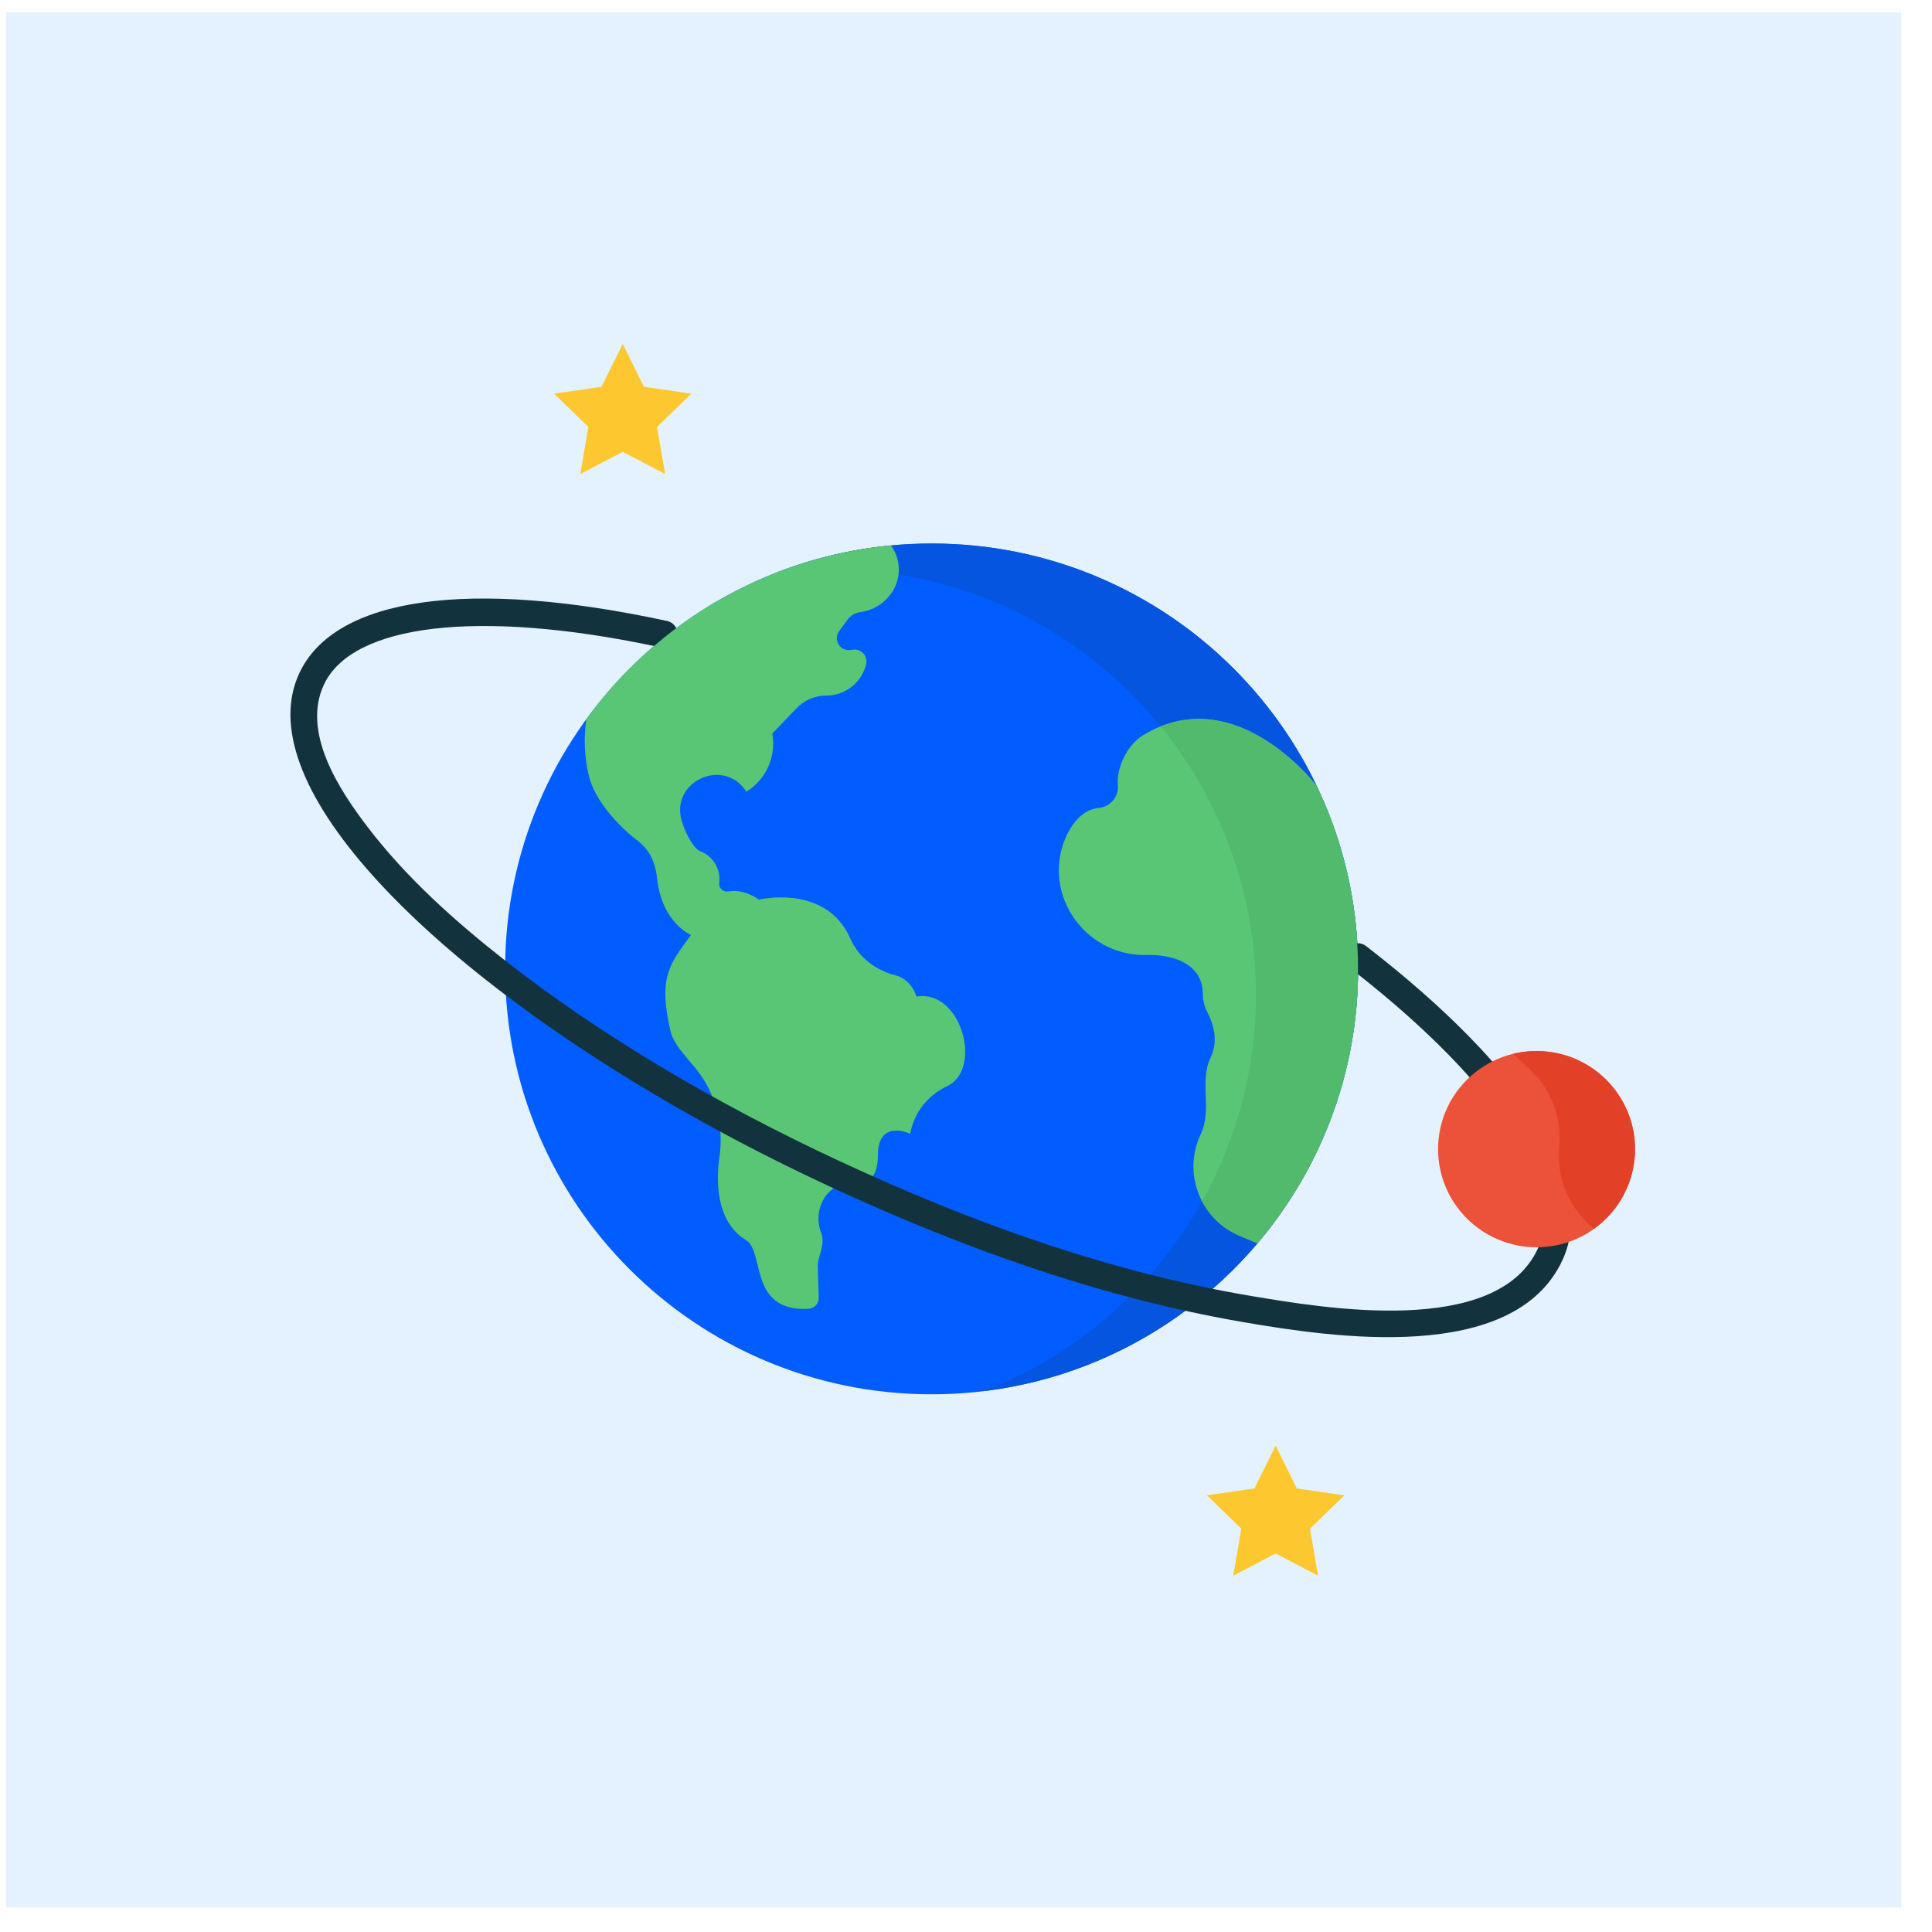 <svg width="58" height="58" viewBox="0 0 58 58" fill="none" xmlns="http://www.w3.org/2000/svg">
<rect width="56.889" height="56.889" transform="translate(0.188 0.373)" fill="#E4F2FF"/>
<path d="M27.968 41.858C35.039 41.858 40.771 36.14 40.771 29.087C40.771 22.035 35.039 16.317 27.968 16.317C20.896 16.317 15.164 22.035 15.164 29.087C15.164 36.14 20.896 41.858 27.968 41.858Z" fill="#015DFF"/>
<path d="M40.771 29.087C40.771 22.035 35.039 16.317 27.968 16.317C26.337 16.317 24.778 16.622 23.344 17.176C23.854 17.114 24.374 17.082 24.901 17.082C31.972 17.082 37.705 22.799 37.705 29.852C37.705 35.279 34.311 39.914 29.525 41.763C35.861 40.997 40.771 35.614 40.771 29.087Z" fill="#0555E1"/>
<path d="M17.683 23.308C17.866 24.04 18.56 24.797 19.161 25.254C19.422 25.453 19.665 25.789 19.724 26.359C19.863 27.7 20.744 28.07 20.744 28.07C20.135 28.916 19.741 29.292 20.128 30.948C20.222 31.348 20.57 31.688 20.863 32.047C20.884 32.073 20.905 32.099 20.925 32.125C21.501 32.861 21.732 33.806 21.599 34.73C21.506 35.372 21.457 36.651 22.393 37.228C22.97 37.584 22.464 39.38 24.269 39.292C24.447 39.284 24.584 39.132 24.579 38.955L24.55 38.048C24.53 37.736 24.794 37.383 24.652 37.011C24.356 36.234 24.908 35.391 25.782 35.479C26.016 35.503 26.355 35.411 26.355 34.683C26.355 33.573 27.329 34.036 27.329 34.036C27.329 34.036 27.424 33.087 28.442 32.602C29.508 32.093 28.859 29.688 27.514 29.919C27.514 29.919 27.375 29.403 26.881 29.279C26.291 29.13 25.788 28.748 25.536 28.197C25.531 28.185 25.526 28.174 25.52 28.162C24.791 26.526 22.785 27.006 22.785 27.006C22.43 26.765 22.115 26.719 21.855 26.762C21.703 26.787 21.571 26.655 21.59 26.503C21.643 26.091 21.405 25.697 21.015 25.551C20.858 25.492 20.609 25.113 20.469 24.654C20.104 23.459 21.736 22.713 22.406 23.768C23 23.401 23.309 22.708 23.185 22.022L23.913 21.262C24.146 21.02 24.467 20.882 24.804 20.882C25.373 20.882 25.868 20.494 26.001 19.942C26.06 19.698 25.855 19.471 25.606 19.504L25.527 19.514C25.215 19.555 25.006 19.203 25.191 18.95L25.451 18.595C25.538 18.477 25.669 18.399 25.814 18.379C26.794 18.245 27.32 17.179 26.747 16.374C22.988 16.729 19.703 18.704 17.601 21.592C17.527 22.124 17.533 22.71 17.683 23.308ZM39.523 23.58L39.513 23.574C39.513 23.574 37.08 20.389 34.318 22.071C33.851 22.355 33.511 23.037 33.559 23.58C33.589 23.929 33.325 24.224 32.975 24.257C32.547 24.298 32.2 24.659 31.986 25.16C31.278 26.827 32.545 28.671 34.361 28.671C35.137 28.634 36.111 28.892 36.111 29.848C36.111 30.017 36.149 30.184 36.222 30.336C36.459 30.785 36.571 31.273 36.341 31.756C35.996 32.478 36.405 33.297 36.041 34.062C35.928 34.298 35.861 34.553 35.837 34.813C35.748 35.795 36.307 36.72 37.218 37.101L37.75 37.324C39.635 35.1 40.771 32.226 40.771 29.086C40.771 27.115 40.323 25.247 39.523 23.58Z" fill="#59C676"/>
<path d="M39.523 23.582L39.513 23.576C39.513 23.576 37.382 20.786 34.844 21.808C36.632 24.004 37.705 26.803 37.705 29.853C37.705 32.109 37.117 34.228 36.088 36.068C36.327 36.523 36.719 36.895 37.218 37.104L37.751 37.327C39.635 35.103 40.772 32.228 40.772 29.088C40.772 27.117 40.323 25.249 39.523 23.582Z" fill="#51BA6C"/>
<path d="M41.006 28.398C40.928 28.338 40.836 28.313 40.745 28.315C40.761 28.571 40.769 28.829 40.769 29.089C40.769 29.142 40.768 29.194 40.767 29.247C44.945 32.537 47.01 35.683 46.162 37.496C44.917 40.158 39.742 39.271 37.58 38.909C33.298 38.192 29.139 36.688 25.213 34.862C21.394 33.087 17.93 31.007 15.165 28.837C13.658 27.654 12.197 26.35 11.03 24.82C10.181 23.708 9.053 21.988 9.724 20.553C10.578 18.728 14.366 18.289 19.634 19.393C19.851 19.208 20.073 19.029 20.302 18.858C20.248 18.752 20.151 18.669 20.026 18.642C14.076 17.357 10.052 17.928 8.986 20.208C8.623 20.984 8.63 21.901 9.007 22.935C9.763 25.01 11.999 27.465 15.187 29.879C17.852 31.897 21.181 33.886 24.869 35.601C28.828 37.442 33.016 38.952 37.33 39.692C39.973 40.145 45.433 40.98 46.901 37.841C47.968 35.559 45.819 32.118 41.006 28.398Z" fill="#12323E"/>
<path d="M46.13 37.444C47.764 37.444 49.088 36.125 49.088 34.498C49.088 32.871 47.764 31.552 46.13 31.552C44.496 31.552 43.172 32.871 43.172 34.498C43.172 36.125 44.496 37.444 46.13 37.444Z" fill="#EC5239"/>
<path d="M49.081 34.498C49.081 32.871 47.757 31.552 46.123 31.552C45.882 31.552 45.647 31.581 45.422 31.636L45.906 32.08C46.557 32.676 46.889 33.541 46.805 34.418C46.714 35.367 47.112 36.294 47.856 36.884C48.598 36.349 49.081 35.48 49.081 34.498Z" fill="#E34127"/>
<path d="M18.695 13.565L19.969 14.232L19.725 12.819L20.756 11.818L19.332 11.612L18.695 10.327L18.057 11.612L16.633 11.818L17.664 12.819L17.42 14.232L18.695 13.565Z" fill="#FDC82F"/>
<path d="M38.296 46.637L39.57 47.304L39.327 45.891L40.358 44.891L38.933 44.684L38.296 43.399L37.659 44.684L36.234 44.891L37.265 45.891L37.022 47.304L38.296 46.637Z" fill="#FDC82F"/>
</svg>
